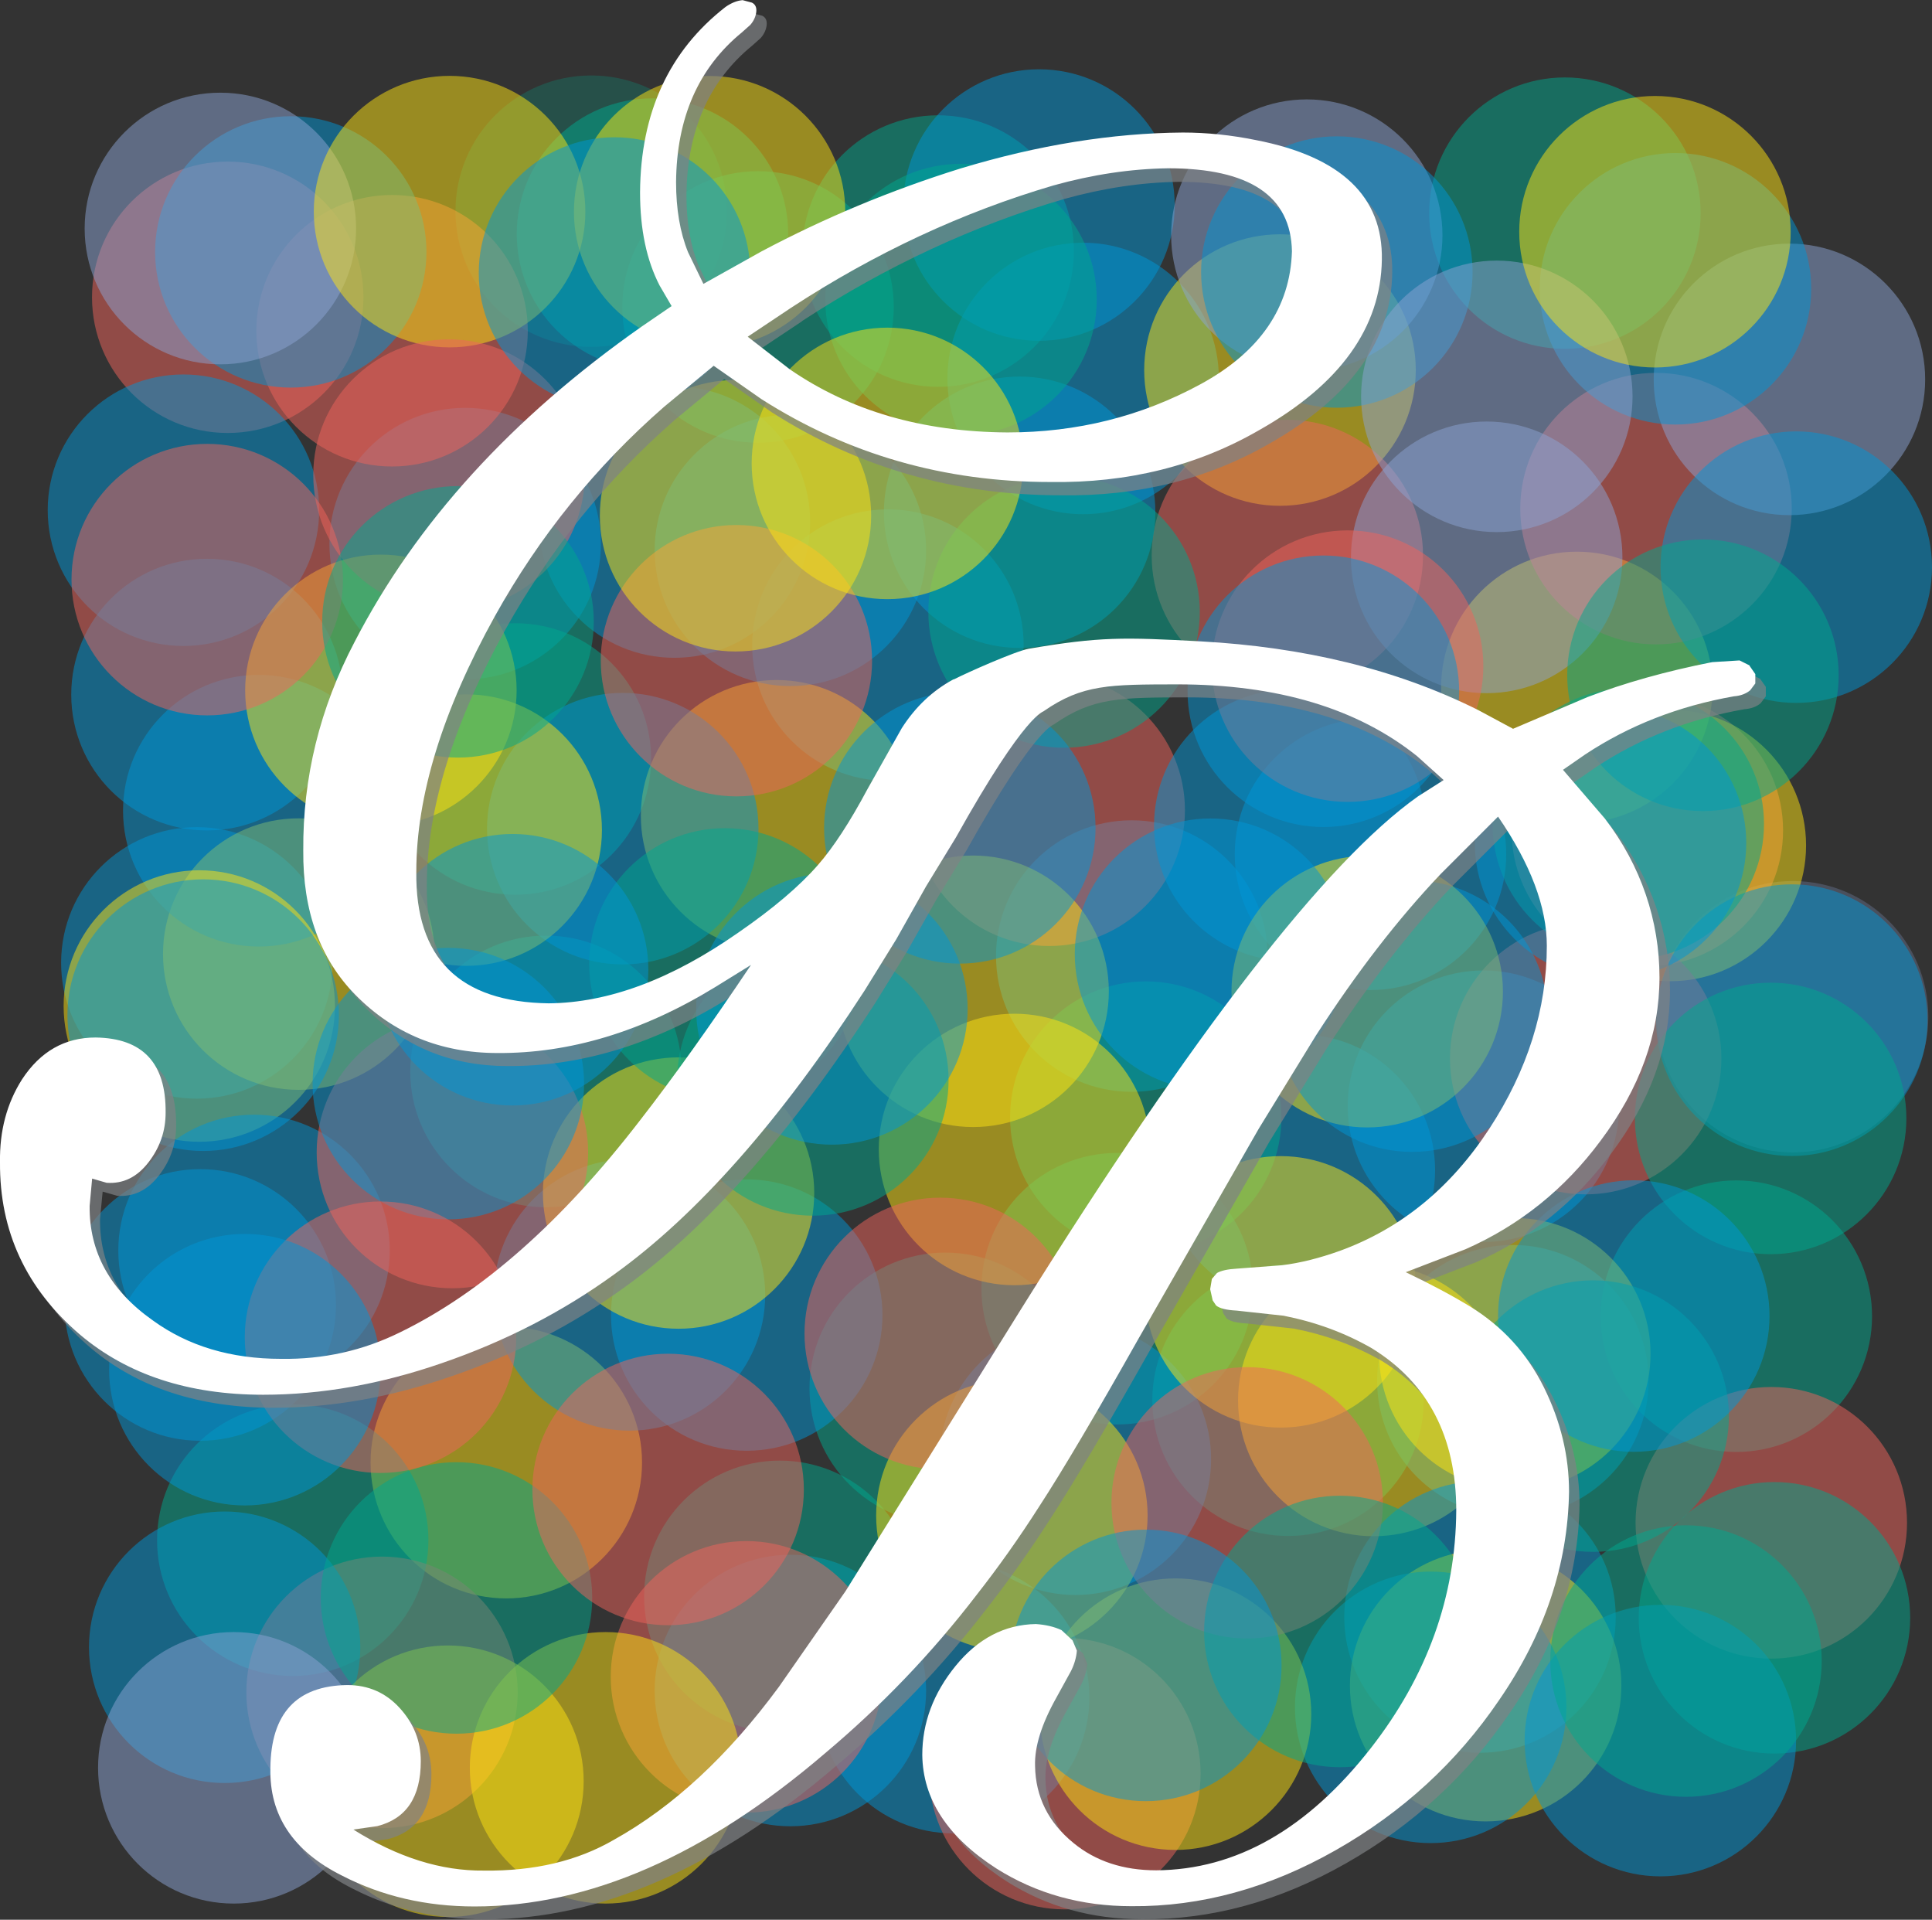 <?xml version="1.0" encoding="UTF-8"?><svg xmlns="http://www.w3.org/2000/svg" viewBox="0 0 146.97 146.01"><rect x="0" y="0" width="146.97" height="146.01" fill="#333333" stroke="none"/><defs><style>.uuid-d457a642-2285-470c-91e7-00c5278ff7ac{fill:#fff;}.uuid-93259a4a-f418-453e-ae6d-62748143f66e{opacity:.25;}.uuid-93259a4a-f418-453e-ae6d-62748143f66e,.uuid-1c135c95-ce6f-4dfd-bbf1-1d23275f0cad,.uuid-132a59f3-a0ac-4c67-afc2-2bea8cde673b,.uuid-6ad7911a-fe76-4ecd-b6c9-8cb263230b9c,.uuid-209f6b6d-fc6c-448e-ad7c-df807d0dc423,.uuid-39674064-702f-43c2-aeda-d1260a19dff1,.uuid-9509555d-21ec-4259-a1c8-308cd93bf8cf{mix-blend-mode:color-burn;}.uuid-93259a4a-f418-453e-ae6d-62748143f66e,.uuid-39674064-702f-43c2-aeda-d1260a19dff1{fill:#00a88f;}.uuid-1c135c95-ce6f-4dfd-bbf1-1d23275f0cad{opacity:.26;}.uuid-1c135c95-ce6f-4dfd-bbf1-1d23275f0cad,.uuid-209f6b6d-fc6c-448e-ad7c-df807d0dc423{fill:#8ca4d5;}.uuid-132a59f3-a0ac-4c67-afc2-2bea8cde673b{fill:#f1645d;}.uuid-132a59f3-a0ac-4c67-afc2-2bea8cde673b,.uuid-6ad7911a-fe76-4ecd-b6c9-8cb263230b9c,.uuid-209f6b6d-fc6c-448e-ad7c-df807d0dc423,.uuid-39674064-702f-43c2-aeda-d1260a19dff1,.uuid-9509555d-21ec-4259-a1c8-308cd93bf8cf{opacity:.5;}.uuid-6ad7911a-fe76-4ecd-b6c9-8cb263230b9c{fill:#ffe512;}.uuid-9509555d-21ec-4259-a1c8-308cd93bf8cf{fill:#0096d6;}.uuid-b71e4988-141a-4409-9afb-4206a1ed6493{isolation:isolate;}.uuid-940456df-809b-41dc-917d-0ecbf5047c12{fill:#808285;opacity:.7;}</style></defs><g class="uuid-b71e4988-141a-4409-9afb-4206a1ed6493"><g id="uuid-fd8e48f6-29d4-46e1-ba68-32286b996afe"><g id="uuid-9c0ad0d3-7a94-4bbb-a09f-b17dc20640a9"><g><g><path class="uuid-9509555d-21ec-4259-a1c8-308cd93bf8cf" d="M125.41,105.02c0,5.7-4.62,10.32-10.33,10.32s-10.32-4.62-10.32-10.32,4.62-10.33,10.32-10.33,10.33,4.62,10.33,10.33Z"/><path class="uuid-1c135c95-ce6f-4dfd-bbf1-1d23275f0cad" d="M146.69,77.33c0,5.7-4.62,10.32-10.32,10.32s-10.33-4.62-10.33-10.32,4.62-10.32,10.33-10.32,10.32,4.62,10.32,10.32Z"/><path class="uuid-9509555d-21ec-4259-a1c8-308cd93bf8cf" d="M25.3,73.23c0,5.7-4.62,10.33-10.33,10.33s-10.32-4.62-10.32-10.33,4.62-10.32,10.32-10.32,10.33,4.62,10.33,10.32Z"/><path class="uuid-39674064-702f-43c2-aeda-d1260a19dff1" d="M108.31,106.5c0,5.7-4.62,10.32-10.33,10.32s-10.32-4.62-10.32-10.32,4.62-10.32,10.32-10.32,10.33,4.62,10.33,10.32Z"/><path class="uuid-6ad7911a-fe76-4ecd-b6c9-8cb263230b9c" d="M114.83,106.52c0,5.7-4.62,10.32-10.33,10.32s-10.32-4.62-10.32-10.32,4.62-10.32,10.32-10.32,10.33,4.62,10.33,10.32Z"/><path class="uuid-9509555d-21ec-4259-a1c8-308cd93bf8cf" d="M70.45,128.58c0,5.7-4.62,10.32-10.33,10.32s-10.32-4.62-10.32-10.32,4.62-10.33,10.32-10.33,10.33,4.62,10.33,10.33Z"/><path class="uuid-9509555d-21ec-4259-a1c8-308cd93bf8cf" d="M45.71,41.35c0,5.7-4.62,10.32-10.33,10.32s-10.32-4.62-10.32-10.32,4.62-10.33,10.32-10.33,10.33,4.62,10.33,10.33Z"/><path class="uuid-39674064-702f-43c2-aeda-d1260a19dff1" d="M95.31,98.01c0,5.7-4.62,10.33-10.33,10.33s-10.32-4.62-10.32-10.33,4.62-10.32,10.32-10.32,10.33,4.62,10.33,10.32Z"/><path class="uuid-132a59f3-a0ac-4c67-afc2-2bea8cde673b" d="M135.64,63.16c0,5.7-4.62,10.32-10.32,10.32s-10.33-4.62-10.33-10.32,4.62-10.33,10.33-10.33,10.32,4.62,10.32,10.33Z"/><path class="uuid-93259a4a-f418-453e-ae6d-62748143f66e" d="M55.3,16.06c0,5.7-4.62,10.32-10.33,10.32s-10.32-4.62-10.32-10.32,4.62-10.32,10.32-10.32,10.33,4.62,10.33,10.32Z"/><path class="uuid-6ad7911a-fe76-4ecd-b6c9-8cb263230b9c" d="M33.05,72.56c0,5.7-4.62,10.33-10.33,10.33s-10.32-4.62-10.32-10.33,4.62-10.32,10.32-10.32,10.33,4.62,10.33,10.32Z"/><path class="uuid-39674064-702f-43c2-aeda-d1260a19dff1" d="M81.69,19.09c0,5.71-4.62,10.33-10.33,10.33s-10.32-4.62-10.32-10.33,4.62-10.32,10.32-10.32,10.33,4.62,10.33,10.32Z"/><path class="uuid-39674064-702f-43c2-aeda-d1260a19dff1" d="M67.99,23.35c0,5.7-4.62,10.32-10.33,10.32s-10.32-4.62-10.32-10.32,4.62-10.33,10.32-10.33,10.33,4.62,10.33,10.33Z"/><path class="uuid-9509555d-21ec-4259-a1c8-308cd93bf8cf" d="M77.87,49.07c0,5.7-4.62,10.32-10.33,10.32s-10.32-4.62-10.32-10.32,4.62-10.33,10.32-10.33,10.33,4.62,10.33,10.33Z"/><path class="uuid-9509555d-21ec-4259-a1c8-308cd93bf8cf" d="M96.42,72.71c0,5.7-4.62,10.33-10.33,10.33s-10.32-4.62-10.32-10.33,4.62-10.32,10.32-10.32,10.33,4.62,10.33,10.32Z"/><path class="uuid-9509555d-21ec-4259-a1c8-308cd93bf8cf" d="M123.17,84.13c0,5.7-4.62,10.33-10.32,10.33s-10.33-4.62-10.33-10.33,4.62-10.32,10.33-10.32,10.32,4.62,10.32,10.32Z"/><path class="uuid-9509555d-21ec-4259-a1c8-308cd93bf8cf" d="M114.58,64.97c0,5.7-4.62,10.33-10.33,10.33s-10.32-4.62-10.32-10.33,4.62-10.33,10.32-10.33,10.33,4.62,10.33,10.33Z"/><path class="uuid-39674064-702f-43c2-aeda-d1260a19dff1" d="M51.85,81.49c0,5.7-4.62,10.33-10.32,10.33s-10.32-4.62-10.32-10.33,4.62-10.33,10.32-10.33,10.32,4.62,10.32,10.33Z"/><path class="uuid-39674064-702f-43c2-aeda-d1260a19dff1" d="M59.96,17.8c0,5.7-4.62,10.33-10.33,10.33s-10.32-4.62-10.32-10.33,4.62-10.32,10.32-10.32,10.33,4.62,10.33,10.32Z"/><path class="uuid-39674064-702f-43c2-aeda-d1260a19dff1" d="M129.37,16.21c0,5.7-4.62,10.32-10.33,10.32s-10.32-4.62-10.32-10.32,4.62-10.32,10.32-10.32,10.33,4.62,10.33,10.32Z"/><path class="uuid-9509555d-21ec-4259-a1c8-308cd93bf8cf" d="M92.72,28.78c0,5.7-4.62,10.33-10.33,10.33s-10.32-4.62-10.32-10.33,4.62-10.32,10.32-10.32,10.33,4.62,10.33,10.32Z"/><path class="uuid-6ad7911a-fe76-4ecd-b6c9-8cb263230b9c" d="M107.7,28.15c0,5.7-4.62,10.32-10.33,10.32s-10.33-4.62-10.33-10.32,4.62-10.33,10.33-10.33,10.33,4.62,10.33,10.33Z"/><path class="uuid-9509555d-21ec-4259-a1c8-308cd93bf8cf" d="M30.01,61.66c0,5.7-4.62,10.33-10.33,10.33s-10.32-4.62-10.32-10.33,4.62-10.33,10.32-10.33,10.33,4.62,10.33,10.33Z"/><path class="uuid-39674064-702f-43c2-aeda-d1260a19dff1" d="M49.53,57.72c0,5.7-4.62,10.33-10.33,10.33s-10.32-4.62-10.32-10.33,4.62-10.32,10.32-10.32,10.33,4.62,10.33,10.32Z"/><path class="uuid-39674064-702f-43c2-aeda-d1260a19dff1" d="M69.65,121.42c0,5.7-4.62,10.33-10.33,10.33s-10.32-4.62-10.32-10.33,4.62-10.33,10.32-10.33,10.33,4.62,10.33,10.33Z"/><path class="uuid-39674064-702f-43c2-aeda-d1260a19dff1" d="M82.24,105.59c0,5.7-4.62,10.33-10.33,10.33s-10.33-4.62-10.33-10.33,4.62-10.32,10.33-10.32,10.33,4.62,10.33,10.32Z"/><path class="uuid-39674064-702f-43c2-aeda-d1260a19dff1" d="M142.41,100.11c0,5.7-4.62,10.32-10.33,10.32s-10.32-4.62-10.32-10.32,4.62-10.33,10.32-10.33,10.33,4.62,10.33,10.33Z"/><path class="uuid-6ad7911a-fe76-4ecd-b6c9-8cb263230b9c" d="M25.48,76.52c0,5.7-4.62,10.32-10.32,10.32s-10.32-4.62-10.32-10.32,4.62-10.33,10.32-10.33,10.32,4.62,10.32,10.33Z"/><path class="uuid-9509555d-21ec-4259-a1c8-308cd93bf8cf" d="M25.78,77.21c0,5.7-4.62,10.33-10.33,10.33s-10.32-4.62-10.32-10.33,4.62-10.33,10.32-10.33,10.33,4.62,10.33,10.33Z"/><path class="uuid-9509555d-21ec-4259-a1c8-308cd93bf8cf" d="M29.65,95.11c0,5.7-4.62,10.32-10.33,10.32s-10.32-4.62-10.32-10.32,4.62-10.33,10.32-10.33,10.33,4.62,10.33,10.33Z"/><path class="uuid-6ad7911a-fe76-4ecd-b6c9-8cb263230b9c" d="M48.84,111.24c0,5.7-4.62,10.33-10.33,10.33s-10.32-4.62-10.32-10.33,4.62-10.33,10.32-10.33,10.33,4.62,10.33,10.33Z"/><path class="uuid-9509555d-21ec-4259-a1c8-308cd93bf8cf" d="M109.17,89c0,5.7-4.62,10.32-10.32,10.32s-10.32-4.62-10.32-10.32,4.62-10.33,10.32-10.33,10.32,4.62,10.32,10.33Z"/><path class="uuid-6ad7911a-fe76-4ecd-b6c9-8cb263230b9c" d="M130.28,52.29c0,5.7-4.62,10.32-10.33,10.32s-10.32-4.62-10.32-10.32,4.62-10.33,10.32-10.33,10.33,4.62,10.33,10.33Z"/><path class="uuid-6ad7911a-fe76-4ecd-b6c9-8cb263230b9c" d="M137.39,64.3c0,5.7-4.62,10.33-10.33,10.33s-10.32-4.62-10.32-10.33,4.62-10.32,10.32-10.32,10.33,4.62,10.33,10.32Z"/><path class="uuid-9509555d-21ec-4259-a1c8-308cd93bf8cf" d="M61.63,39.71c0,5.7-4.62,10.32-10.33,10.32s-10.32-4.62-10.32-10.32,4.62-10.33,10.32-10.33,10.33,4.62,10.33,10.33Z"/><path class="uuid-6ad7911a-fe76-4ecd-b6c9-8cb263230b9c" d="M69.4,62.04c0,5.7-4.62,10.33-10.33,10.33s-10.32-4.62-10.32-10.33,4.62-10.32,10.32-10.32,10.33,4.62,10.33,10.32Z"/><path class="uuid-39674064-702f-43c2-aeda-d1260a19dff1" d="M32.59,117.14c0,5.7-4.62,10.33-10.32,10.33s-10.32-4.62-10.32-10.33,4.62-10.33,10.32-10.33,10.32,4.62,10.32,10.33Z"/><path class="uuid-132a59f3-a0ac-4c67-afc2-2bea8cde673b" d="M145.07,115.82c0,5.7-4.62,10.33-10.32,10.33s-10.33-4.62-10.33-10.33,4.62-10.33,10.33-10.33,10.32,4.62,10.32,10.33Z"/><path class="uuid-132a59f3-a0ac-4c67-afc2-2bea8cde673b" d="M40.15,25.16c0,5.7-4.62,10.32-10.33,10.32s-10.32-4.62-10.32-10.32,4.62-10.33,10.32-10.33,10.33,4.62,10.33,10.33Z"/><path class="uuid-132a59f3-a0ac-4c67-afc2-2bea8cde673b" d="M39.38,128.71c0,5.7-4.62,10.33-10.32,10.33s-10.32-4.63-10.32-10.33,4.62-10.32,10.32-10.32,10.32,4.62,10.32,10.32Z"/><path class="uuid-132a59f3-a0ac-4c67-afc2-2bea8cde673b" d="M108.25,42.25c0,5.7-4.62,10.32-10.32,10.32s-10.32-4.62-10.32-10.32,4.62-10.32,10.32-10.32,10.32,4.62,10.32,10.32Z"/><path class="uuid-132a59f3-a0ac-4c67-afc2-2bea8cde673b" d="M90.14,61.63c0,5.7-4.62,10.32-10.33,10.32s-10.32-4.62-10.32-10.32,4.62-10.33,10.32-10.33,10.33,4.62,10.33,10.33Z"/><path class="uuid-132a59f3-a0ac-4c67-afc2-2bea8cde673b" d="M136.3,38.68c0,5.7-4.62,10.33-10.33,10.33s-10.32-4.62-10.32-10.33,4.62-10.32,10.32-10.32,10.33,4.62,10.33,10.32Z"/><path class="uuid-132a59f3-a0ac-4c67-afc2-2bea8cde673b" d="M130.95,80.51c0,5.7-4.62,10.33-10.33,10.33s-10.32-4.62-10.32-10.33,4.62-10.32,10.32-10.32,10.33,4.62,10.33,10.32Z"/><path class="uuid-132a59f3-a0ac-4c67-afc2-2bea8cde673b" d="M27.65,22.61c0,5.7-4.62,10.32-10.33,10.32s-10.32-4.62-10.32-10.32,4.62-10.32,10.32-10.32,10.33,4.62,10.33,10.32Z"/><path class="uuid-9509555d-21ec-4259-a1c8-308cd93bf8cf" d="M89.36,15.6c0,5.7-4.62,10.32-10.32,10.32s-10.32-4.62-10.32-10.32,4.62-10.33,10.32-10.33,10.32,4.62,10.32,10.33Z"/><circle class="uuid-9509555d-21ec-4259-a1c8-308cd93bf8cf" cx="22.12" cy="19.16" r="10.32"/><path class="uuid-9509555d-21ec-4259-a1c8-308cd93bf8cf" d="M24.28,38.8c0,5.7-4.62,10.33-10.33,10.33s-10.32-4.62-10.32-10.33,4.62-10.32,10.32-10.32,10.33,4.62,10.33,10.32Z"/><path class="uuid-209f6b6d-fc6c-448e-ad7c-df807d0dc423" d="M27.09,17.38c0,5.7-4.62,10.33-10.33,10.33s-10.32-4.62-10.32-10.33S11.06,7.05,16.76,7.05s10.33,4.62,10.33,10.32Z"/><path class="uuid-209f6b6d-fc6c-448e-ad7c-df807d0dc423" d="M109.73,17.89c0,5.7-4.62,10.32-10.32,10.32s-10.32-4.62-10.32-10.32,4.62-10.33,10.32-10.33,10.32,4.62,10.32,10.33Z"/><path class="uuid-9509555d-21ec-4259-a1c8-308cd93bf8cf" d="M112.02,20.69c0,5.7-4.62,10.32-10.33,10.32s-10.32-4.62-10.32-10.32,4.62-10.32,10.32-10.32,10.33,4.62,10.33,10.32Z"/><path class="uuid-209f6b6d-fc6c-448e-ad7c-df807d0dc423" d="M146.45,28.86c0,5.7-4.62,10.32-10.33,10.32s-10.32-4.62-10.32-10.32,4.62-10.33,10.32-10.33,10.33,4.62,10.33,10.33Z"/><path class="uuid-9509555d-21ec-4259-a1c8-308cd93bf8cf" d="M137.78,21.97c0,5.7-4.63,10.32-10.33,10.32s-10.32-4.62-10.32-10.32,4.62-10.33,10.32-10.33,10.33,4.62,10.33,10.33Z"/><path class="uuid-9509555d-21ec-4259-a1c8-308cd93bf8cf" d="M146.97,43.14c0,5.7-4.62,10.32-10.33,10.32s-10.32-4.62-10.32-10.32,4.62-10.33,10.32-10.33,10.33,4.62,10.33,10.33Z"/><path class="uuid-9509555d-21ec-4259-a1c8-308cd93bf8cf" d="M108.45,62.78c0,5.7-4.62,10.32-10.33,10.32s-10.33-4.62-10.33-10.32,4.62-10.33,10.33-10.33,10.33,4.62,10.33,10.33Z"/><path class="uuid-9509555d-21ec-4259-a1c8-308cd93bf8cf" d="M87.89,38.96c0,5.7-4.62,10.32-10.33,10.32s-10.32-4.62-10.32-10.32,4.62-10.32,10.32-10.32,10.33,4.62,10.33,10.32Z"/><path class="uuid-9509555d-21ec-4259-a1c8-308cd93bf8cf" d="M70.45,41.86c0,5.7-4.62,10.32-10.33,10.32s-10.32-4.62-10.32-10.32,4.62-10.32,10.32-10.32,10.33,4.62,10.33,10.32Z"/><path class="uuid-9509555d-21ec-4259-a1c8-308cd93bf8cf" d="M26.07,52.83c0,5.7-4.62,10.33-10.33,10.33s-10.32-4.62-10.32-10.33,4.62-10.33,10.32-10.33,10.33,4.62,10.33,10.33Z"/><path class="uuid-9509555d-21ec-4259-a1c8-308cd93bf8cf" d="M25.56,99.25c0,5.7-4.62,10.33-10.33,10.33s-10.32-4.62-10.32-10.33,4.62-10.33,10.32-10.33,10.33,4.62,10.33,10.33Z"/><path class="uuid-9509555d-21ec-4259-a1c8-308cd93bf8cf" d="M27.41,125.28c0,5.7-4.62,10.33-10.32,10.33s-10.32-4.62-10.32-10.33,4.62-10.32,10.32-10.32,10.32,4.62,10.32,10.32Z"/><path class="uuid-9509555d-21ec-4259-a1c8-308cd93bf8cf" d="M67.13,100.02c0,5.7-4.62,10.32-10.33,10.32s-10.32-4.62-10.32-10.32,4.62-10.32,10.32-10.32,10.33,4.62,10.33,10.32Z"/><path class="uuid-9509555d-21ec-4259-a1c8-308cd93bf8cf" d="M58.21,98.49c0,5.7-4.62,10.32-10.33,10.32s-10.32-4.62-10.32-10.32,4.62-10.33,10.32-10.33,10.33,4.62,10.33,10.33Z"/><path class="uuid-9509555d-21ec-4259-a1c8-308cd93bf8cf" d="M57.7,63.03c0,5.7-4.62,10.32-10.33,10.32s-10.32-4.62-10.32-10.32,4.62-10.33,10.32-10.33,10.33,4.62,10.33,10.33Z"/><path class="uuid-9509555d-21ec-4259-a1c8-308cd93bf8cf" d="M92.13,110.98c0,5.7-4.62,10.33-10.32,10.33s-10.32-4.62-10.32-10.33,4.62-10.32,10.32-10.32,10.32,4.62,10.32,10.32Z"/><path class="uuid-39674064-702f-43c2-aeda-d1260a19dff1" d="M97.48,84.97c0,5.7-4.62,10.32-10.32,10.32s-10.32-4.62-10.32-10.32,4.62-10.33,10.32-10.33,10.32,4.62,10.32,10.33Z"/><path class="uuid-209f6b6d-fc6c-448e-ad7c-df807d0dc423" d="M28.11,134.45c0,5.7-4.62,10.33-10.33,10.33s-10.32-4.62-10.32-10.33,4.62-10.32,10.32-10.32,10.33,4.62,10.33,10.32Z"/><path class="uuid-9509555d-21ec-4259-a1c8-308cd93bf8cf" d="M146.63,77.59c0,5.7-4.62,10.33-10.33,10.33s-10.32-4.62-10.32-10.33,4.62-10.33,10.32-10.33,10.33,4.62,10.33,10.33Z"/><path class="uuid-9509555d-21ec-4259-a1c8-308cd93bf8cf" d="M82.87,129.11c0,5.7-4.62,10.33-10.33,10.33s-10.32-4.62-10.32-10.33,4.62-10.32,10.32-10.32,10.33,4.62,10.33,10.32Z"/><path class="uuid-9509555d-21ec-4259-a1c8-308cd93bf8cf" d="M122.91,122.99c0,5.7-4.62,10.32-10.33,10.32s-10.32-4.62-10.32-10.32,4.62-10.33,10.32-10.33,10.33,4.62,10.33,10.33Z"/><path class="uuid-209f6b6d-fc6c-448e-ad7c-df807d0dc423" d="M123.42,42.39c0,5.7-4.62,10.33-10.33,10.33s-10.32-4.62-10.32-10.33,4.62-10.33,10.32-10.33,10.33,4.62,10.33,10.33Z"/><path class="uuid-209f6b6d-fc6c-448e-ad7c-df807d0dc423" d="M124.19,30.15c0,5.7-4.62,10.32-10.33,10.32s-10.32-4.62-10.32-10.32,4.62-10.33,10.32-10.33,10.33,4.62,10.33,10.33Z"/><path class="uuid-6ad7911a-fe76-4ecd-b6c9-8cb263230b9c" d="M44.53,16.1c0,5.7-4.62,10.32-10.33,10.32s-10.33-4.62-10.33-10.32,4.62-10.33,10.33-10.33,10.33,4.62,10.33,10.33Z"/><path class="uuid-6ad7911a-fe76-4ecd-b6c9-8cb263230b9c" d="M64.3,16.11c0,5.7-4.62,10.32-10.32,10.32s-10.32-4.62-10.32-10.32,4.62-10.33,10.32-10.33,10.32,4.62,10.32,10.33Z"/><path class="uuid-6ad7911a-fe76-4ecd-b6c9-8cb263230b9c" d="M136.22,17.63c0,5.7-4.62,10.32-10.32,10.32s-10.33-4.62-10.33-10.32,4.62-10.33,10.33-10.33,10.32,4.62,10.32,10.33Z"/><path class="uuid-6ad7911a-fe76-4ecd-b6c9-8cb263230b9c" d="M44.4,135.47c0,5.71-4.62,10.33-10.33,10.33s-10.33-4.62-10.33-10.33,4.62-10.32,10.33-10.32,10.33,4.62,10.33,10.32Z"/><path class="uuid-6ad7911a-fe76-4ecd-b6c9-8cb263230b9c" d="M45.79,63.13c0,5.7-4.62,10.33-10.32,10.33s-10.32-4.62-10.32-10.33,4.62-10.32,10.32-10.32,10.32,4.62,10.32,10.32Z"/><path class="uuid-6ad7911a-fe76-4ecd-b6c9-8cb263230b9c" d="M39.3,52.51c0,5.7-4.62,10.32-10.33,10.32s-10.32-4.62-10.32-10.32,4.62-10.33,10.32-10.33,10.33,4.62,10.33,10.33Z"/><path class="uuid-6ad7911a-fe76-4ecd-b6c9-8cb263230b9c" d="M87.3,115.27c0,5.7-4.62,10.33-10.33,10.33s-10.32-4.62-10.32-10.33,4.62-10.33,10.32-10.33,10.33,4.63,10.33,10.33Z"/><path class="uuid-6ad7911a-fe76-4ecd-b6c9-8cb263230b9c" d="M87.49,87.42c0,5.7-4.62,10.33-10.32,10.33s-10.32-4.62-10.32-10.33,4.62-10.32,10.32-10.32,10.32,4.62,10.32,10.32Z"/><path class="uuid-6ad7911a-fe76-4ecd-b6c9-8cb263230b9c" d="M84.35,75.4c0,5.7-4.62,10.32-10.32,10.32s-10.32-4.62-10.32-10.32,4.62-10.33,10.32-10.33,10.32,4.62,10.32,10.33Z"/><path class="uuid-6ad7911a-fe76-4ecd-b6c9-8cb263230b9c" d="M61.94,90.74c0,5.71-4.62,10.32-10.32,10.32s-10.32-4.62-10.32-10.32,4.62-10.32,10.32-10.32,10.32,4.62,10.32,10.32Z"/><path class="uuid-6ad7911a-fe76-4ecd-b6c9-8cb263230b9c" d="M114.33,75.42c0,5.7-4.62,10.33-10.33,10.33s-10.32-4.62-10.32-10.33,4.62-10.33,10.32-10.33,10.33,4.62,10.33,10.33Z"/><path class="uuid-6ad7911a-fe76-4ecd-b6c9-8cb263230b9c" d="M125.56,102.97c0,5.7-4.63,10.33-10.33,10.33s-10.32-4.62-10.32-10.33,4.62-10.33,10.32-10.33,10.33,4.62,10.33,10.33Z"/><path class="uuid-6ad7911a-fe76-4ecd-b6c9-8cb263230b9c" d="M123.34,128.21c0,5.7-4.62,10.32-10.33,10.32s-10.32-4.62-10.32-10.32,4.62-10.33,10.32-10.33,10.33,4.62,10.33,10.33Z"/><path class="uuid-9509555d-21ec-4259-a1c8-308cd93bf8cf" d="M119.16,129.86c0,5.7-4.62,10.32-10.33,10.32s-10.32-4.62-10.32-10.32,4.62-10.33,10.32-10.33,10.33,4.62,10.33,10.33Z"/><path class="uuid-132a59f3-a0ac-4c67-afc2-2bea8cde673b" d="M91.33,134.9c0,5.7-4.62,10.32-10.33,10.32s-10.32-4.63-10.32-10.32,4.62-10.32,10.32-10.32,10.33,4.62,10.33,10.32Z"/><path class="uuid-6ad7911a-fe76-4ecd-b6c9-8cb263230b9c" d="M99.75,130.37c0,5.7-4.62,10.33-10.33,10.33s-10.32-4.62-10.32-10.33,4.62-10.32,10.32-10.32,10.33,4.62,10.33,10.32Z"/><path class="uuid-132a59f3-a0ac-4c67-afc2-2bea8cde673b" d="M67.1,127.53c0,5.7-4.62,10.33-10.32,10.33s-10.32-4.62-10.32-10.33,4.62-10.32,10.32-10.32,10.32,4.62,10.32,10.32Z"/><path class="uuid-6ad7911a-fe76-4ecd-b6c9-8cb263230b9c" d="M56.39,134.45c0,5.7-4.62,10.33-10.32,10.33s-10.33-4.63-10.33-10.33,4.62-10.32,10.33-10.32,10.32,4.62,10.32,10.32Z"/><path class="uuid-39674064-702f-43c2-aeda-d1260a19dff1" d="M45.05,121.53c0,5.7-4.62,10.33-10.33,10.33s-10.32-4.62-10.32-10.33,4.62-10.32,10.32-10.32,10.33,4.62,10.33,10.32Z"/><path class="uuid-132a59f3-a0ac-4c67-afc2-2bea8cde673b" d="M44.74,87.65c0,5.7-4.62,10.33-10.33,10.33s-10.32-4.62-10.32-10.33,4.62-10.33,10.32-10.33,10.33,4.62,10.33,10.33Z"/><path class="uuid-9509555d-21ec-4259-a1c8-308cd93bf8cf" d="M44.43,82.42c0,5.7-4.62,10.32-10.33,10.32s-10.32-4.62-10.32-10.32,4.62-10.33,10.32-10.33,10.33,4.62,10.33,10.33Z"/><path class="uuid-132a59f3-a0ac-4c67-afc2-2bea8cde673b" d="M44.48,36.13c0,5.7-4.62,10.33-10.33,10.33s-10.32-4.62-10.32-10.33,4.62-10.32,10.32-10.32,10.33,4.62,10.33,10.32Z"/><path class="uuid-132a59f3-a0ac-4c67-afc2-2bea8cde673b" d="M112.84,50.67c0,5.7-4.62,10.32-10.33,10.32s-10.32-4.62-10.32-10.32,4.62-10.33,10.32-10.33,10.33,4.62,10.33,10.33Z"/><path class="uuid-9509555d-21ec-4259-a1c8-308cd93bf8cf" d="M111,52.58c0,5.7-4.63,10.32-10.33,10.32s-10.33-4.62-10.33-10.32,4.62-10.33,10.33-10.33,10.33,4.62,10.33,10.33Z"/><path class="uuid-39674064-702f-43c2-aeda-d1260a19dff1" d="M145.31,123.05c0,5.7-4.62,10.32-10.33,10.32s-10.32-4.62-10.32-10.32,4.62-10.33,10.32-10.33,10.33,4.62,10.33,10.33Z"/><path class="uuid-9509555d-21ec-4259-a1c8-308cd93bf8cf" d="M136.63,132.39c0,5.7-4.62,10.32-10.32,10.32s-10.33-4.62-10.33-10.32,4.62-10.33,10.33-10.33,10.32,4.62,10.32,10.33Z"/><path class="uuid-39674064-702f-43c2-aeda-d1260a19dff1" d="M65.47,73.31c0,5.7-4.62,10.33-10.33,10.33s-10.32-4.62-10.32-10.33,4.62-10.32,10.32-10.32,10.33,4.62,10.33,10.32Z"/><path class="uuid-39674064-702f-43c2-aeda-d1260a19dff1" d="M72.16,82.14c0,5.7-4.62,10.32-10.33,10.32s-10.32-4.62-10.32-10.32,4.62-10.32,10.32-10.32,10.33,4.62,10.33,10.32Z"/><path class="uuid-39674064-702f-43c2-aeda-d1260a19dff1" d="M83.43,22.78c0,5.7-4.62,10.33-10.33,10.33s-10.32-4.62-10.32-10.33,4.62-10.32,10.32-10.32,10.33,4.62,10.33,10.32Z"/><path class="uuid-39674064-702f-43c2-aeda-d1260a19dff1" d="M131.52,107.71c0,5.7-4.62,10.32-10.33,10.32s-10.32-4.62-10.32-10.32,4.62-10.33,10.32-10.33,10.33,4.62,10.33,10.33Z"/><path class="uuid-132a59f3-a0ac-4c67-afc2-2bea8cde673b" d="M66.34,50.25c0,5.7-4.62,10.32-10.32,10.32s-10.32-4.62-10.32-10.32,4.62-10.32,10.32-10.32,10.32,4.62,10.32,10.32Z"/><path class="uuid-9509555d-21ec-4259-a1c8-308cd93bf8cf" d="M57.07,20.77c0,5.7-4.62,10.33-10.33,10.33s-10.32-4.62-10.32-10.33,4.62-10.33,10.32-10.33,10.33,4.62,10.33,10.33Z"/><path class="uuid-6ad7911a-fe76-4ecd-b6c9-8cb263230b9c" d="M66.27,39.22c0,5.7-4.62,10.33-10.32,10.33s-10.32-4.62-10.32-10.33,4.62-10.32,10.32-10.32,10.32,4.62,10.32,10.32Z"/><path class="uuid-39674064-702f-43c2-aeda-d1260a19dff1" d="M134.19,62.67c0,5.7-4.62,10.32-10.33,10.32s-10.32-4.62-10.32-10.32,4.62-10.32,10.32-10.32,10.33,4.62,10.33,10.32Z"/><path class="uuid-39674064-702f-43c2-aeda-d1260a19dff1" d="M91.27,46.54c0,5.7-4.62,10.33-10.33,10.33s-10.32-4.62-10.32-10.33,4.62-10.32,10.32-10.32,10.33,4.62,10.33,10.32Z"/><path class="uuid-6ad7911a-fe76-4ecd-b6c9-8cb263230b9c" d="M107.75,98.26c0,5.7-4.62,10.32-10.33,10.32s-10.32-4.62-10.32-10.32,4.62-10.33,10.32-10.33,10.33,4.62,10.33,10.33Z"/><path class="uuid-132a59f3-a0ac-4c67-afc2-2bea8cde673b" d="M105.2,114.3c0,5.7-4.62,10.32-10.33,10.32s-10.32-4.62-10.32-10.32,4.62-10.32,10.32-10.32,10.33,4.62,10.33,10.32Z"/><path class="uuid-132a59f3-a0ac-4c67-afc2-2bea8cde673b" d="M61.15,113.29c0,5.7-4.62,10.32-10.33,10.32s-10.32-4.62-10.32-10.32,4.62-10.33,10.32-10.33,10.33,4.62,10.33,10.33Z"/><path class="uuid-39674064-702f-43c2-aeda-d1260a19dff1" d="M145.02,85.06c0,5.7-4.62,10.33-10.32,10.33s-10.33-4.62-10.33-10.33,4.62-10.32,10.33-10.32,10.32,4.62,10.32,10.32Z"/><path class="uuid-132a59f3-a0ac-4c67-afc2-2bea8cde673b" d="M81.85,101.42c0,5.7-4.62,10.33-10.33,10.33s-10.32-4.62-10.32-10.33,4.62-10.33,10.32-10.33,10.33,4.62,10.33,10.33Z"/><path class="uuid-132a59f3-a0ac-4c67-afc2-2bea8cde673b" d="M39.27,101.71c0,5.7-4.62,10.32-10.33,10.32s-10.32-4.62-10.32-10.32,4.62-10.33,10.32-10.33,10.33,4.62,10.33,10.33Z"/><path class="uuid-132a59f3-a0ac-4c67-afc2-2bea8cde673b" d="M26.09,44.08c0,5.7-4.62,10.33-10.33,10.33s-10.32-4.62-10.32-10.33,4.62-10.32,10.32-10.32,10.33,4.62,10.33,10.32Z"/><path class="uuid-39674064-702f-43c2-aeda-d1260a19dff1" d="M112.25,124.08c0,5.7-4.62,10.33-10.32,10.33s-10.33-4.63-10.33-10.33,4.62-10.32,10.33-10.32,10.32,4.62,10.32,10.32Z"/><path class="uuid-39674064-702f-43c2-aeda-d1260a19dff1" d="M138.58,126.33c0,5.7-4.62,10.33-10.33,10.33s-10.32-4.63-10.32-10.33,4.62-10.32,10.32-10.32,10.33,4.62,10.33,10.32Z"/><path class="uuid-9509555d-21ec-4259-a1c8-308cd93bf8cf" d="M134.61,100.09c0,5.7-4.62,10.33-10.33,10.33s-10.32-4.63-10.32-10.33,4.62-10.32,10.32-10.32,10.33,4.62,10.33,10.32Z"/><path class="uuid-39674064-702f-43c2-aeda-d1260a19dff1" d="M139.87,51.36c0,5.7-4.62,10.33-10.33,10.33s-10.32-4.62-10.32-10.33,4.62-10.33,10.32-10.33,10.33,4.62,10.33,10.33Z"/><path class="uuid-9509555d-21ec-4259-a1c8-308cd93bf8cf" d="M28.95,104.17c0,5.7-4.62,10.33-10.33,10.33s-10.32-4.62-10.32-10.33,4.62-10.32,10.32-10.32,10.33,4.62,10.33,10.32Z"/><path class="uuid-9509555d-21ec-4259-a1c8-308cd93bf8cf" d="M83.34,62.97c0,5.7-4.62,10.32-10.33,10.32s-10.32-4.62-10.32-10.32,4.62-10.33,10.32-10.33,10.33,4.62,10.33,10.33Z"/><path class="uuid-9509555d-21ec-4259-a1c8-308cd93bf8cf" d="M73.61,76.74c0,5.7-4.62,10.32-10.33,10.32s-10.32-4.62-10.32-10.32,4.62-10.33,10.32-10.33,10.33,4.62,10.33,10.33Z"/><path class="uuid-9509555d-21ec-4259-a1c8-308cd93bf8cf" d="M132.84,64.11c0,5.7-4.62,10.33-10.32,10.33s-10.33-4.62-10.33-10.33,4.62-10.32,10.33-10.32,10.32,4.62,10.32,10.32Z"/><path class="uuid-6ad7911a-fe76-4ecd-b6c9-8cb263230b9c" d="M77.83,35.24c0,5.7-4.62,10.33-10.33,10.33s-10.32-4.62-10.32-10.33,4.62-10.32,10.32-10.32,10.33,4.62,10.33,10.32Z"/><path class="uuid-39674064-702f-43c2-aeda-d1260a19dff1" d="M45.17,47.29c0,5.7-4.62,10.33-10.33,10.33s-10.33-4.62-10.33-10.33,4.62-10.32,10.33-10.32,10.33,4.62,10.33,10.32Z"/><path class="uuid-9509555d-21ec-4259-a1c8-308cd93bf8cf" d="M97.49,126.67c0,5.7-4.62,10.32-10.33,10.32s-10.32-4.62-10.32-10.32,4.62-10.33,10.32-10.33,10.33,4.62,10.33,10.33Z"/><path class="uuid-9509555d-21ec-4259-a1c8-308cd93bf8cf" d="M49.32,73.75c0,5.7-4.62,10.33-10.33,10.33s-10.32-4.62-10.32-10.33,4.62-10.32,10.32-10.32,10.33,4.62,10.33,10.32Z"/><path class="uuid-9509555d-21ec-4259-a1c8-308cd93bf8cf" d="M117.75,77.29c0,5.7-4.63,10.32-10.33,10.32s-10.32-4.62-10.32-10.32,4.62-10.33,10.32-10.33,10.33,4.62,10.33,10.33Z"/><path class="uuid-9509555d-21ec-4259-a1c8-308cd93bf8cf" d="M102.41,72.57c0,5.7-4.62,10.33-10.33,10.33s-10.32-4.62-10.32-10.33,4.62-10.32,10.32-10.32,10.33,4.62,10.33,10.32Z"/></g><g><path class="uuid-940456df-809b-41dc-917d-0ecbf5047c12" d="M133.92,51.64l-.78-.39-2.08,.13c-3.51,.69-6.67,1.58-9.49,2.67l-5.65,2.4-2.67-1.43c-6.24-3.12-13.31-4.79-21.1-5.22-5.9-.32-7.66-.36-13.08,.56-1.05,.2-4.76,1.84-5.65,2.3-.03,.01-.06,.02-.09,.03h-.01c-1.55,.84-2.86,2.06-3.92,3.7l-2.6,4.61c-1.34,2.51-2.6,4.44-3.77,5.79-1.39,1.6-3.4,3.31-6.05,5.13-5.07,3.55-9.88,5.35-14.43,5.4-6.81-.09-10.16-3.42-10.08-10.01,0-5.76,1.99-12.24,5.98-19.43,3.38-6.07,7.67-11.38,12.87-15.93l3.77-3.12,3.64,2.54c6.59,4.2,13.91,6.3,21.97,6.3,5.89,.09,11.2-1.23,15.92-3.96,6.11-3.47,9.21-7.78,9.29-12.94,.09-4.81-3.1-7.84-9.55-9.1-1.91-.39-3.77-.59-5.59-.59-5.37,.04-11.01,.95-16.9,2.73-5.29,1.65-10.33,3.75-15.15,6.31l-4.42,2.47-1.17-2.41c-.61-1.52-.91-3.29-.91-5.33,.04-4.9,1.71-8.69,5-11.38l.65-.58c.26-.3,.41-.63,.45-.97,.04-.35-.07-.59-.33-.72l-.71-.19c-.43,.04-.87,.22-1.3,.52-4.29,3.34-6.46,8.04-6.5,14.1,0,2.82,.5,5.18,1.49,7.08l.91,1.56-2.28,1.56c-9.88,6.93-17.16,14.93-21.84,23.99-2.64,5.03-3.94,10.32-3.9,15.86-.04,4.59,1.28,8.25,3.96,10.98,2.91,2.95,6.5,4.42,10.79,4.42,5.5,.04,11.03-1.62,16.58-5.01l2.73-1.69c-3.08,4.59-5.89,8.54-8.45,11.83-5.94,7.71-12.03,13.09-18.26,16.12-2.82,1.39-5.83,2.06-9.04,2.01-3.81,0-7.06-.98-9.75-2.92-3.25-2.3-4.85-5.2-4.81-8.71l.2-2.08,1.11,.32c1.26,.09,2.32-.43,3.18-1.56,.87-1.12,1.3-2.38,1.3-3.77,.04-3.77-1.73-5.68-5.33-5.72-2.34,0-4.2,1.06-5.59,3.19-1.17,1.82-1.73,3.92-1.69,6.3-.04,5.25,1.99,9.62,6.11,13.13,3.6,3.03,8.23,4.55,13.91,4.55,4.42,0,8.95-.8,13.58-2.41,4.81-1.65,9.19-3.9,13.13-6.76,6.33-4.55,12.67-11.74,19.04-21.58l2.41-3.9,2.28-4.03,2.27-3.71c5.37-9.62,6.69-9.54,6.69-9.61,2.93-2.03,4.99-2.02,10.13-2.03,7.63,0,13.71,1.82,18.26,5.46l2.02,1.82-1.95,1.24c-6.97,4.94-17.03,17.92-30.16,38.93l-13.39,21.52-5.07,7.28c-3.86,5.24-8.04,9.12-12.55,11.63-2.77,1.6-6.07,2.38-9.88,2.34-3.25,.04-6.57-1-9.94-3.12l1.82-.26c2.21-.56,3.32-2.21,3.32-4.94,0-1.52-.53-2.86-1.59-4.03-1.06-1.17-2.4-1.76-4-1.76-3.86,.04-5.81,2.14-5.85,6.31-.09,3.6,1.73,6.33,5.46,8.19,3.03,1.56,6.39,2.33,10.07,2.33,8.71,0,17.59-3.88,26.65-11.63,4.29-3.6,8.15-7.63,11.57-12.09,1.6-2.04,3.18-4.27,4.74-6.7,1.78-2.73,4.29-6.98,7.54-12.74l9.16-15.99,4.35-7.08c3.08-4.77,6.24-8.86,9.49-12.29l4.36-4.36c2.47,3.6,3.7,6.87,3.7,9.82,0,4.81-1.46,9.46-4.39,13.94-2.92,4.48-6.71,7.57-11.34,9.26-1.56,.56-3.04,.93-4.42,1.1l-3.45,.26c-.69,.04-1.19,.15-1.5,.33l-.39,.45-.13,.78,.2,.84,.26,.39c.26,.22,.78,.35,1.56,.39l3.57,.39c2.43,.48,4.66,1.3,6.7,2.47,4.29,2.65,6.43,6.76,6.43,12.35-.04,6.54-2.21,12.57-6.5,18.07-4.81,6.16-10.25,9.25-16.31,9.3-2.51,0-4.62-.69-6.31-2.08-1.91-1.56-2.88-3.51-2.92-5.85-.04-1.47,.5-3.21,1.62-5.2l1.11-2.01c.26-.52,.41-1.04,.45-1.56l-.32-.78-.84-.78c-.56-.26-1.21-.41-1.95-.45-2.38,.04-4.42,1.11-6.11,3.18-1.69,2.08-2.54,4.33-2.54,6.76,.04,3.38,1.93,6.26,5.66,8.64,3.03,1.91,6.45,2.86,10.27,2.86,5.29,.05,10.46-1.37,15.53-4.26,5.07-2.88,9.21-6.69,12.42-11.4,3.47-5.03,5.24-10.31,5.33-15.86,0-2.73-.64-5.38-1.92-7.96-1.28-2.58-3.15-4.63-5.62-6.14-1.34-.82-2.97-1.69-4.88-2.6l4.55-1.75c4.12-1.82,7.54-4.57,10.27-8.26,2.99-3.99,4.48-8.12,4.48-12.41s-1.39-8.49-4.16-12.09l-3.18-3.71,1.69-1.17c3.33-2.21,7.1-3.68,11.31-4.42,.52-.04,.93-.19,1.24-.46l.39-.52v-.72l-.46-.65ZM61.01,24.42c6.37-4.16,13.02-7.26,19.96-9.29,2.95-.82,5.85-1.26,8.71-1.3,6.2,0,9.34,2.11,9.42,6.31-.13,4.29-2.45,7.66-6.95,10.11-4.51,2.45-9.4,3.67-14.69,3.67-6.46-.04-11.98-1.64-16.57-4.81l-3.19-2.47,3.32-2.21Z"/><path class="uuid-d457a642-2285-470c-91e7-00c5278ff7ac" d="M133.11,50.62l-.78-.39-2.08,.13c-3.51,.69-6.67,1.58-9.49,2.66l-5.66,2.41-2.66-1.43c-6.24-3.12-13.31-4.79-21.1-5.22-5.89-.32-7.66-.36-13.08,.56-1.06,.2-4.76,1.85-5.65,2.31-.03,.01-.06,.02-.09,.03h-.01c-1.55,.84-2.86,2.06-3.91,3.7l-2.6,4.62c-1.34,2.51-2.6,4.44-3.77,5.78-1.39,1.6-3.4,3.31-6.05,5.14-5.07,3.55-9.88,5.35-14.43,5.39-6.8-.09-10.16-3.42-10.08-10.01,0-5.76,1.99-12.24,5.98-19.44,3.38-6.07,7.67-11.38,12.87-15.92l3.77-3.12,3.64,2.54c6.59,4.2,13.91,6.3,21.97,6.3,5.9,.09,11.2-1.23,15.93-3.97,6.11-3.46,9.21-7.78,9.29-12.93,.09-4.81-3.1-7.84-9.55-9.1-1.91-.39-3.77-.58-5.59-.58-5.37,.04-11.01,.95-16.9,2.73-5.29,1.65-10.33,3.75-15.15,6.31l-4.42,2.47-1.17-2.41c-.61-1.51-.91-3.29-.91-5.33,.04-4.89,1.71-8.69,5-11.38l.65-.58c.26-.3,.41-.63,.45-.98,.04-.34-.07-.58-.33-.71l-.71-.19c-.44,.04-.87,.22-1.3,.52-4.29,3.34-6.46,8.04-6.5,14.1,0,2.82,.5,5.18,1.49,7.09l.91,1.56-2.28,1.56c-9.88,6.93-17.16,14.93-21.84,23.99-2.64,5.03-3.94,10.31-3.9,15.86-.04,4.59,1.28,8.25,3.97,10.98,2.9,2.95,6.5,4.42,10.79,4.42,5.5,.04,11.03-1.62,16.57-5.01l2.73-1.69c-3.08,4.59-5.89,8.54-8.45,11.83-5.94,7.71-12.03,13.09-18.26,16.12-2.82,1.39-5.83,2.06-9.04,2.01-3.81,0-7.06-.97-9.75-2.92-3.25-2.29-4.85-5.2-4.81-8.71l.19-2.08,1.1,.32c1.26,.09,2.32-.43,3.19-1.56,.87-1.13,1.3-2.38,1.3-3.77,.04-3.77-1.73-5.67-5.33-5.72-2.34,0-4.2,1.06-5.59,3.18C.52,83.91-.04,86.02,0,88.4c-.04,5.24,1.99,9.62,6.11,13.13,3.6,3.03,8.23,4.55,13.91,4.55,4.42,0,8.95-.8,13.58-2.4,4.81-1.65,9.19-3.9,13.13-6.76,6.33-4.55,12.67-11.74,19.04-21.58l2.41-3.9,2.27-4.03,2.27-3.72c5.37-9.62,6.69-9.54,6.69-9.61,2.93-2.03,4.99-2.02,10.13-2.03,7.63,0,13.71,1.82,18.26,5.46l2.02,1.82-1.95,1.24c-6.98,4.94-17.03,17.92-30.16,38.94l-13.39,21.51-5.07,7.28c-3.86,5.24-8.04,9.12-12.55,11.63-2.77,1.61-6.07,2.39-9.88,2.34-3.25,.04-6.56-1-9.94-3.12l1.82-.26c2.21-.56,3.31-2.21,3.31-4.94,0-1.52-.53-2.86-1.59-4.03-1.06-1.17-2.39-1.76-4-1.76-3.86,.05-5.81,2.15-5.85,6.31-.09,3.6,1.73,6.33,5.46,8.19,3.03,1.56,6.39,2.34,10.07,2.34,8.71,0,17.59-3.88,26.65-11.64,4.29-3.6,8.15-7.63,11.57-12.09,1.6-2.04,3.19-4.27,4.74-6.7,1.78-2.73,4.29-6.98,7.54-12.74l9.16-15.99,4.35-7.09c3.08-4.77,6.24-8.86,9.49-12.28l4.36-4.36c2.47,3.6,3.71,6.87,3.71,9.82,0,4.81-1.46,9.46-4.39,13.94-2.93,4.48-6.71,7.57-11.34,9.26-1.56,.56-3.03,.93-4.42,1.1l-3.44,.26c-.69,.04-1.19,.15-1.5,.33l-.39,.45-.13,.78,.19,.85,.26,.39c.26,.22,.78,.35,1.56,.39l3.58,.39c2.43,.48,4.66,1.3,6.7,2.47,4.29,2.64,6.43,6.76,6.43,12.35-.04,6.54-2.21,12.57-6.5,18.07-4.81,6.15-10.25,9.25-16.32,9.29-2.51,0-4.61-.69-6.3-2.08-1.91-1.56-2.88-3.51-2.92-5.85-.05-1.47,.5-3.2,1.62-5.2l1.11-2.02c.26-.52,.41-1.04,.45-1.56l-.33-.78-.84-.78c-.56-.26-1.21-.41-1.95-.46-2.38,.04-4.42,1.11-6.11,3.19-1.69,2.08-2.53,4.33-2.53,6.76,.04,3.38,1.93,6.26,5.65,8.65,3.03,1.91,6.46,2.86,10.27,2.86,5.29,.04,10.46-1.38,15.53-4.26,5.07-2.88,9.21-6.68,12.42-11.4,3.47-5.03,5.24-10.31,5.33-15.86,0-2.73-.64-5.38-1.92-7.96-1.28-2.58-3.15-4.62-5.62-6.14-1.35-.82-2.97-1.69-4.88-2.6l4.55-1.75c4.12-1.82,7.54-4.57,10.27-8.25,2.99-3.99,4.48-8.13,4.48-12.42s-1.39-8.49-4.16-12.09l-3.18-3.7,1.69-1.17c3.34-2.21,7.11-3.68,11.31-4.42,.52-.04,.93-.2,1.24-.46l.39-.52v-.71l-.45-.65ZM60.19,23.4c6.37-4.16,13.02-7.26,19.96-9.3,2.95-.82,5.85-1.26,8.71-1.3,6.19,0,9.34,2.1,9.42,6.31-.13,4.29-2.45,7.66-6.95,10.11-4.51,2.45-9.4,3.67-14.69,3.67-6.46-.04-11.98-1.64-16.57-4.81l-3.19-2.47,3.31-2.21Z"/></g></g></g></g></g></svg>